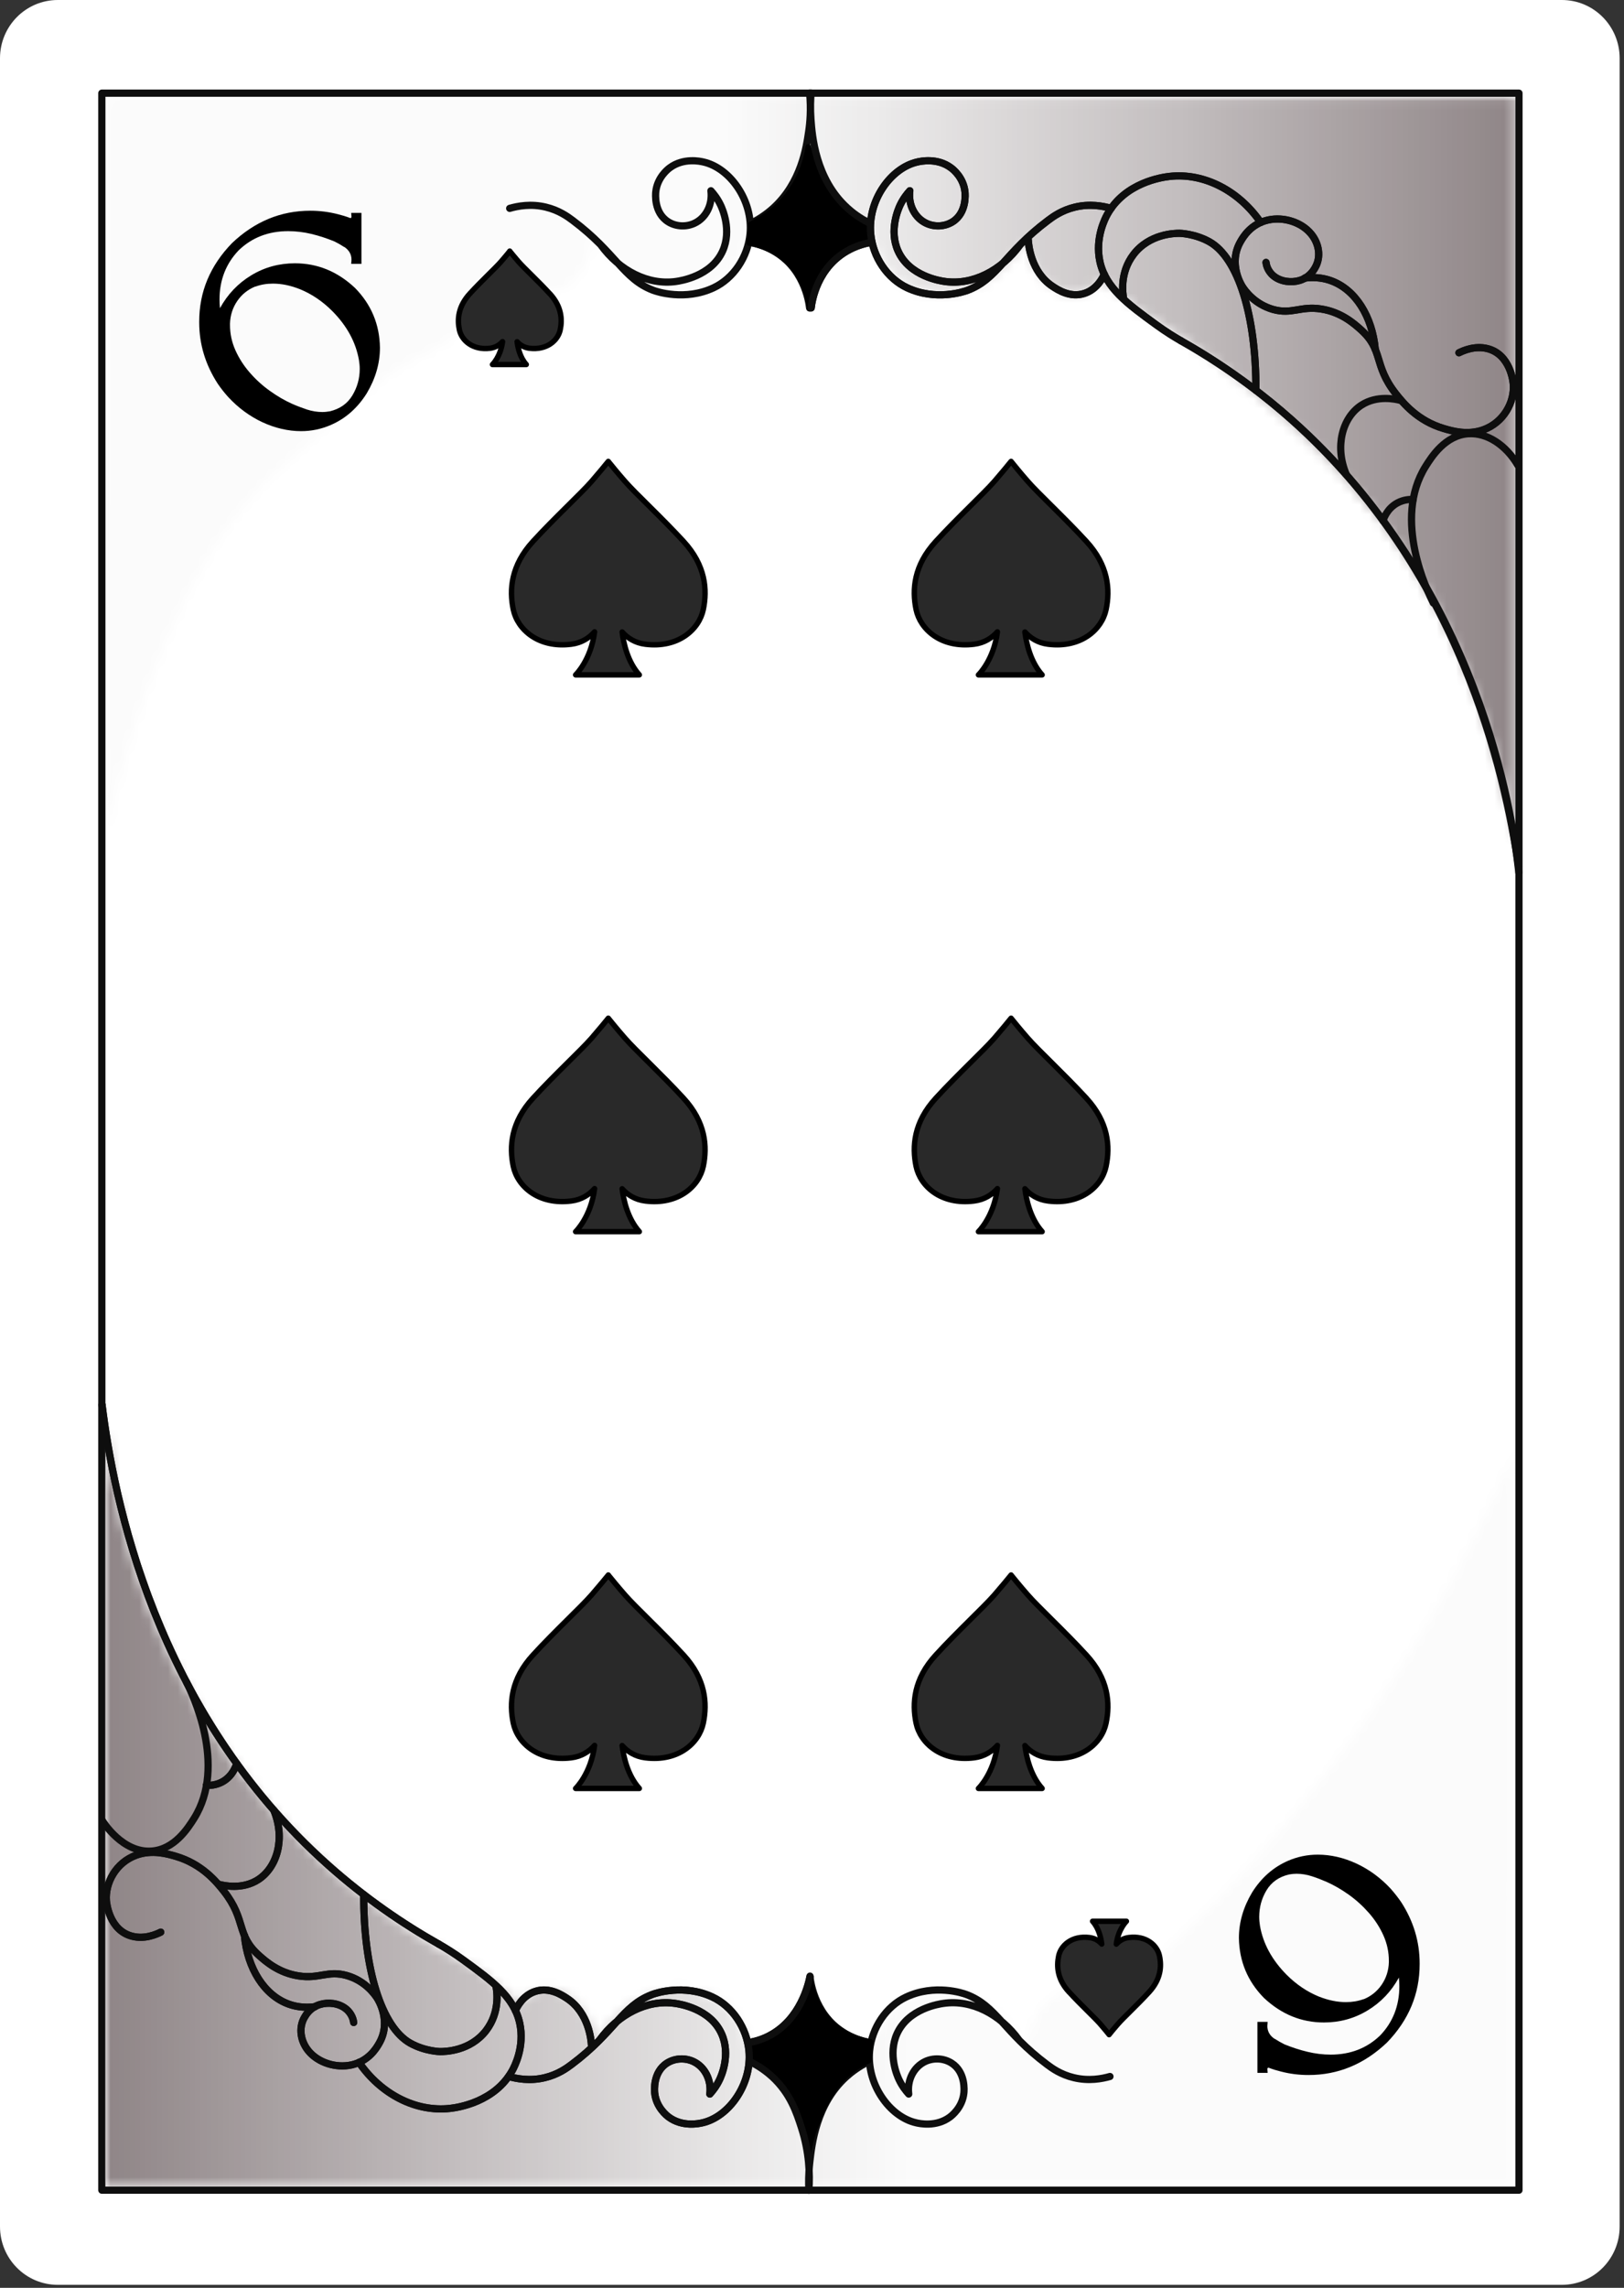 <svg width="169" height="238" viewBox="0 0 169 238" fill="none" xmlns="http://www.w3.org/2000/svg">
<rect x="0" y="0" width="169" height="238" fill="#333333" stroke="none"/>
<path d="M162.531 237.691H6.016C2.691 237.691 0 234.977 0 231.629V6.059C0 2.715 2.691 0 6.016 0H162.531C165.855 0 168.547 2.715 168.547 6.059V231.629C168.547 234.977 165.855 237.691 162.531 237.691Z" fill="white"/>
<mask id="mask0_2314_1252" style="mask-type:luminance" maskUnits="userSpaceOnUse" x="10" y="10" width="149" height="78">
<path d="M10.453 10H158.453V88H10.453V10Z" fill="white"/>
</mask>
<g mask="url(#mask0_2314_1252)">
<mask id="mask1_2314_1252" style="mask-type:luminance" maskUnits="userSpaceOnUse" x="11" y="10" width="147" height="78">
<path d="M157.68 87.742C157.68 61.844 157.687 35.941 157.695 10.043C108.84 10.043 59.977 10.043 11.125 10.051C11.102 35.527 11.078 61.004 11.055 86.484C13.621 75.047 18.797 58.176 28.664 49.172C36.219 42.285 39.992 38.836 42.945 37.453C44.316 36.809 48.707 34.914 52.336 30.48C53.012 29.664 53.5 28.941 53.805 28.461C54.121 28.883 55.336 30.434 57.008 30.465C59.184 30.504 61.613 27.953 61.734 24.113C61.988 24.684 64.125 29.227 68.984 30.254C71.324 30.75 73.289 30.227 74.305 29.863C74.965 29.316 75.84 28.469 76.644 27.254C77.43 26.062 77.859 24.945 78.106 24.137H90.652C90.727 24.602 91.336 28.027 94.457 29.738C97.508 31.41 100.605 30.137 101.559 29.754C104.852 28.426 106.246 25.688 106.555 25.043C107.297 28.582 109.77 30.773 111.945 30.602C112.297 30.57 113.43 30.422 114.609 29.102L118.367 32.227C119.836 33.098 121.898 34.379 124.277 36.047C127.066 37.996 136.32 44.566 143.59 54.008C153.242 66.547 156.473 80.356 157.672 87.727L157.68 87.742Z" fill="white"/>
</mask>
<g mask="url(#mask1_2314_1252)">
<path d="M11.055 10.043V87.742H157.695V10.043H11.055Z" fill="url(#paint0_linear_2314_1252)"/>
</g>
</g>
<path d="M158.07 227.844H10.598C10.598 182.512 10.598 137.184 10.598 91.852C10.598 64.461 10.598 37.078 10.598 9.691H158.07C158.07 37.035 158.07 64.379 158.07 91.727C158.07 137.102 158.07 182.469 158.07 227.844Z" stroke="#0E0E0E" stroke-width="0.75" stroke-linecap="round" stroke-linejoin="round"/>
<path d="M84.25 32.121C84.195 31.5 83.941 29.316 82.133 27.465C80.512 25.801 78.609 25.402 77.957 25.289C78.008 24.637 78.062 23.984 78.113 23.332C78.969 22.934 80.688 21.988 82.109 20.078C83.559 18.137 83.969 16.199 84.106 15.262C84.441 16.434 85.188 18.434 86.879 20.387C88.188 21.887 89.574 22.801 90.531 23.332C90.586 23.984 90.637 24.637 90.691 25.289C90.227 25.336 87.234 25.68 85.434 28.297C84.375 29.844 84.25 31.418 84.234 32.121H84.25Z" fill="white"/>
<path d="M53.039 21.676C53.875 21.434 55.246 21.172 56.797 21.547C58.156 21.871 59.07 22.531 59.59 22.922C64.148 26.34 64.824 28.996 67.957 30.195C68.363 30.352 71.297 31.32 74.25 29.941C76.336 28.965 77.82 26.746 78.055 24.336C78.383 20.887 75.984 17.477 73.199 16.852C72.879 16.777 71.125 16.387 69.691 17.461C69.512 17.594 68.402 18.449 68.242 19.957C68.219 20.184 68.039 22.125 69.527 23.07C70.359 23.594 71.414 23.625 72.254 23.234C73.449 22.688 74.168 21.316 73.981 19.844C74.273 20.168 74.68 20.672 75 21.359C75.156 21.691 76.18 23.949 75.203 26.113C74.019 28.754 70.785 29.219 70.352 29.281C67.465 29.691 64.465 28.176 62.5 25.453" stroke="#0E0E0E" stroke-width="0.75" stroke-linecap="round" stroke-linejoin="round"/>
<path d="M78.113 23.242C78.684 22.965 79.574 22.461 80.484 21.637C83.387 18.988 83.918 15.316 84.156 13.68C84.293 12.758 84.414 11.387 84.254 9.684" stroke="#0E0E0E" stroke-width="0.75" stroke-linecap="round" stroke-linejoin="round"/>
<path d="M77.957 25.199C78.668 25.328 79.441 25.551 80.207 25.941C83.664 27.703 84.172 31.395 84.25 32.031" stroke="#0E0E0E" stroke-width="0.75" stroke-linecap="round" stroke-linejoin="round"/>
<path d="M115.621 21.676C114.789 21.434 113.414 21.172 111.863 21.547C110.504 21.871 109.59 22.531 109.074 22.922C104.512 26.34 103.84 28.996 100.703 30.195C100.297 30.352 97.367 31.32 94.41 29.941C92.324 28.965 90.84 26.746 90.609 24.336C90.277 20.887 92.68 17.477 95.461 16.852C95.781 16.777 97.539 16.387 98.969 17.461C99.152 17.594 100.262 18.449 100.418 19.957C100.441 20.184 100.621 22.125 99.137 23.07C98.305 23.594 97.246 23.625 96.406 23.234C95.215 22.688 94.492 21.316 94.68 19.844C94.387 20.168 93.984 20.672 93.66 21.359C93.504 21.691 92.484 23.949 93.457 26.113C94.645 28.754 97.875 29.219 98.312 29.281C101.199 29.691 104.199 28.176 106.164 25.453" stroke="#0E0E0E" stroke-width="0.75" stroke-linecap="round" stroke-linejoin="round"/>
<path d="M90.707 25.199C89.992 25.328 89.219 25.551 88.457 25.941C85 27.703 84.488 31.395 84.414 32.031" stroke="#0E0E0E" stroke-width="0.75" stroke-linecap="round" stroke-linejoin="round"/>
<path d="M114.914 28.531C114.805 28.785 114.211 30.098 112.824 30.531C111.352 30.996 110.062 30.141 109.523 29.781C107.25 28.273 107.027 25.402 107.004 24.938" stroke="#0E0E0E" stroke-width="0.75" stroke-linecap="round" stroke-linejoin="round"/>
<path d="M122.887 35.445C122.242 35.078 121.336 34.523 120.317 33.781C117.367 31.637 115.067 29.961 114.465 27.234C113.918 24.75 115.035 22.656 115.231 22.305C117.067 18.988 120.914 18.441 121.711 18.352C125.289 17.949 128.918 19.836 131.192 23.137" stroke="#0E0E0E" stroke-width="0.75" stroke-linecap="round" stroke-linejoin="round"/>
<path d="M130.695 40.598C130.734 32.879 128.844 26.82 125.852 25.148C124.313 24.293 122.754 24.27 122.754 24.27C122.234 24.27 119.617 24.309 117.961 26.469C116.484 28.395 116.852 30.602 116.918 30.977" stroke="#0E0E0E" stroke-width="0.75" stroke-linecap="round" stroke-linejoin="round"/>
<path d="M151.824 36.699C152.215 36.504 153.457 35.926 154.801 36.27C157.191 36.879 157.465 39.766 157.476 39.977C157.621 41.812 156.496 43.949 154.351 44.715C152.699 45.301 151.109 44.836 150.262 44.586C147.519 43.785 146.012 41.918 145.262 40.973C142.859 37.914 144.031 36.426 141.57 34.254C140.902 33.66 139.555 32.461 137.484 32.145C135.332 31.809 134.445 32.738 132.48 32.191C130.555 31.648 129.555 30.234 129.301 29.836C129.18 29.656 127.777 27.398 129.098 25.125C129.367 24.652 130.172 23.281 131.976 22.883C133.621 22.531 135.43 23.129 136.418 24.309C137.265 25.312 137.512 26.73 136.851 27.855C136.711 28.102 136.262 28.867 135.242 29.176C134.387 29.43 133.297 29.316 132.547 28.719C131.887 28.184 131.769 27.504 131.746 27.301" stroke="#0E0E0E" stroke-width="0.75" stroke-linecap="round" stroke-linejoin="round"/>
<path d="M143.117 36.344C142.801 32.926 141.055 30.113 138.496 29.199C137.91 28.988 136.996 28.777 135.781 28.926" stroke="#0E0E0E" stroke-width="0.75" stroke-linecap="round" stroke-linejoin="round"/>
<path d="M145.711 41.648C145.246 41.527 143.313 41.078 141.66 42.156C139.672 43.461 138.879 46.484 140.102 49.352" stroke="#0E0E0E" stroke-width="0.75" stroke-linecap="round" stroke-linejoin="round"/>
<path d="M147.066 51.961C146.762 51.945 146.125 51.953 145.449 52.305C144.352 52.883 143.992 53.941 143.926 54.18" stroke="#0E0E0E" stroke-width="0.75" stroke-linecap="round" stroke-linejoin="round"/>
<path d="M158.055 90.773C158.039 90.668 158.027 90.481 157.996 90.262C157.41 85.125 154.102 61.141 134.379 43.641C131.926 41.469 128.125 38.414 122.887 35.445" stroke="#0E0E0E" stroke-width="0.75" stroke-linecap="round" stroke-linejoin="round"/>
<path d="M84.25 32.121C84.195 31.5 83.941 29.316 82.133 27.465C80.512 25.801 78.609 25.402 77.957 25.289C78.008 24.637 78.062 23.984 78.113 23.332C78.969 22.934 80.688 21.988 82.109 20.078C83.559 18.137 83.969 16.199 84.106 15.262C84.441 16.434 85.188 18.434 86.879 20.387C88.188 21.887 89.574 22.801 90.531 23.332C90.586 23.984 90.637 24.637 90.691 25.289C90.227 25.336 87.234 25.68 85.434 28.297C84.375 29.844 84.25 31.418 84.234 32.121H84.25Z" fill="black" stroke="black" stroke-width="0.562" stroke-linecap="round" stroke-linejoin="round"/>
<path d="M115.621 21.676C114.789 21.434 113.414 21.172 111.863 21.547C110.504 21.871 109.59 22.531 109.074 22.922C104.512 26.34 103.84 28.996 100.703 30.195C100.297 30.352 97.367 31.32 94.41 29.941C92.324 28.965 90.84 26.746 90.609 24.336C90.277 20.887 92.68 17.477 95.461 16.852C95.781 16.777 97.539 16.387 98.969 17.461C99.152 17.594 100.262 18.449 100.418 19.957C100.441 20.184 100.621 22.125 99.137 23.07C98.305 23.594 97.246 23.625 96.406 23.234C95.215 22.688 94.492 21.316 94.68 19.844C94.387 20.168 93.984 20.672 93.66 21.359C93.504 21.691 92.484 23.949 93.457 26.113C94.645 28.754 97.875 29.219 98.312 29.281C101.199 29.691 104.199 28.176 106.164 25.453" stroke="#0E0E0E" stroke-width="0.75" stroke-linecap="round" stroke-linejoin="round"/>
<path d="M90.547 23.242C89.445 22.695 88.672 22.086 88.18 21.637C84.832 18.594 84.512 14.07 84.391 12.406C84.309 11.266 84.352 10.32 84.406 9.684" stroke="#0E0E0E" stroke-width="0.75" stroke-linecap="round" stroke-linejoin="round"/>
<path d="M90.707 25.199C89.992 25.328 89.219 25.551 88.457 25.941C85 27.703 84.488 31.395 84.414 32.031" stroke="#0E0E0E" stroke-width="0.75" stroke-linecap="round" stroke-linejoin="round"/>
<path d="M114.914 28.531C114.805 28.785 114.211 30.098 112.824 30.531C111.352 30.996 110.062 30.141 109.523 29.781C107.25 28.273 107.027 25.402 107.004 24.938" stroke="#0E0E0E" stroke-width="0.75" stroke-linecap="round" stroke-linejoin="round"/>
<path d="M122.887 35.445C122.242 35.078 121.336 34.523 120.317 33.781C117.367 31.637 115.067 29.961 114.465 27.234C113.918 24.75 115.035 22.656 115.231 22.305C117.067 18.988 120.914 18.441 121.711 18.352C125.289 17.949 128.918 19.836 131.192 23.137" stroke="#0E0E0E" stroke-width="0.75" stroke-linecap="round" stroke-linejoin="round"/>
<path d="M130.695 40.598C130.734 32.879 128.844 26.82 125.852 25.148C124.313 24.293 122.754 24.27 122.754 24.27C122.234 24.27 119.617 24.309 117.961 26.469C116.484 28.395 116.852 30.602 116.918 30.977" stroke="#0E0E0E" stroke-width="0.75" stroke-linecap="round" stroke-linejoin="round"/>
<path d="M151.824 36.699C152.215 36.504 153.457 35.926 154.801 36.27C157.191 36.879 157.465 39.766 157.476 39.977C157.621 41.812 156.496 43.949 154.351 44.715C152.699 45.301 151.109 44.836 150.262 44.586C147.519 43.785 146.012 41.918 145.262 40.973C142.859 37.914 144.031 36.426 141.57 34.254C140.902 33.66 139.555 32.461 137.484 32.145C135.332 31.809 134.445 32.738 132.48 32.191C130.555 31.648 129.555 30.234 129.301 29.836C129.18 29.656 127.777 27.398 129.098 25.125C129.367 24.652 130.172 23.281 131.976 22.883C133.621 22.531 135.43 23.129 136.418 24.309C137.265 25.312 137.512 26.73 136.851 27.855C136.711 28.102 136.262 28.867 135.242 29.176C134.387 29.43 133.297 29.316 132.547 28.719C131.887 28.184 131.769 27.504 131.746 27.301" stroke="#0E0E0E" stroke-width="0.75" stroke-linecap="round" stroke-linejoin="round"/>
<path d="M143.117 36.344C142.801 32.926 141.055 30.113 138.496 29.199C137.91 28.988 136.996 28.777 135.781 28.926" stroke="#0E0E0E" stroke-width="0.75" stroke-linecap="round" stroke-linejoin="round"/>
<path d="M157.965 48.422C156.734 46.312 154.77 45 152.813 45.121C150.391 45.269 148.965 47.543 148.352 48.523C144.887 54.051 148.59 61.605 149.16 62.738" stroke="#0E0E0E" stroke-width="0.75" stroke-linecap="round" stroke-linejoin="round"/>
<path d="M158.02 90.09C156.609 80.438 152.027 59.324 134.379 43.641C130.539 40.23 126.617 37.551 122.887 35.445" stroke="#0E0E0E" stroke-width="0.75" stroke-linecap="round" stroke-linejoin="round"/>
<mask id="mask2_2314_1252" style="mask-type:luminance" maskUnits="userSpaceOnUse" x="10" y="148" width="149" height="80">
<path d="M10.453 148H158.453V228H10.453V148Z" fill="white"/>
</mask>
<g mask="url(#mask2_2314_1252)">
<mask id="mask3_2314_1252" style="mask-type:luminance" maskUnits="userSpaceOnUse" x="10" y="148" width="148" height="80">
<path d="M10.906 148.289C10.93 174.684 10.941 201.074 10.965 227.461C59.828 227.453 108.691 227.437 157.555 227.43C157.574 201.953 157.598 176.477 157.621 150.996C152.77 162.285 145.328 176.039 133.785 189.781C129.332 195.074 124.844 199.695 120.52 203.699C119.316 205.289 118.117 206.871 116.926 208.461C116.242 208.648 115.563 208.828 114.879 209.016C114.563 208.598 113.348 207.047 111.676 207.016C109.5 206.977 107.07 209.527 106.949 213.367C106.695 212.797 104.559 208.254 99.699 207.227C97.359 206.73 95.394 207.254 94.379 207.613C93.719 208.164 92.844 209.012 92.039 210.227C91.254 211.418 90.824 212.535 90.578 213.344H78.031C77.957 212.879 77.348 209.453 74.227 207.742C71.176 206.07 68.078 207.344 67.125 207.727C63.832 209.055 62.438 211.793 62.129 212.438C61.387 208.898 58.914 206.707 56.738 206.879C56.387 206.91 55.254 207.059 54.074 208.379C52.824 207.336 51.57 206.297 50.316 205.254C44.5 202.371 33.66 196.035 24.562 183.75C13.93 169.379 11.574 154.836 10.922 148.297L10.906 148.289Z" fill="white"/>
</mask>
<g mask="url(#mask3_2314_1252)">
<path d="M10.906 148.289V227.461H157.621V148.289H10.906Z" fill="url(#paint1_linear_2314_1252)"/>
</g>
</g>
<path d="M84.293 205.574C84.344 206.199 84.602 208.379 86.406 210.234C88.027 211.898 89.934 212.297 90.586 212.406C90.531 213.059 90.481 213.711 90.43 214.363C89.574 214.762 87.856 215.707 86.43 217.621C84.984 219.562 84.57 221.496 84.438 222.434C84.098 221.266 83.356 219.262 81.66 217.312C80.356 215.812 78.969 214.898 78.008 214.363C77.957 213.711 77.902 213.059 77.852 212.406C78.316 212.363 81.309 212.016 83.109 209.398C84.164 207.855 84.293 206.281 84.309 205.574H84.293Z" fill="white"/>
<path d="M115.508 216.016C114.676 216.254 113.305 216.516 111.75 216.141C110.395 215.82 109.477 215.16 108.961 214.77C104.402 211.352 103.727 208.695 100.59 207.496C100.188 207.336 97.254 206.371 94.297 207.75C92.215 208.727 90.727 210.945 90.496 213.352C90.164 216.801 92.566 220.215 95.348 220.836C95.672 220.914 97.426 221.301 98.859 220.23C99.039 220.094 100.148 219.238 100.305 217.734C100.328 217.508 100.508 215.566 99.023 214.621C98.191 214.094 97.133 214.066 96.293 214.453C95.102 215.004 94.379 216.375 94.566 217.844C94.277 217.523 93.871 217.02 93.547 216.328C93.391 216 92.371 213.742 93.344 211.574C94.531 208.934 97.762 208.469 98.199 208.41C101.086 207.996 104.086 209.512 106.051 212.234" stroke="#0E0E0E" stroke-width="0.75" stroke-linecap="round" stroke-linejoin="round"/>
<path d="M90.43 214.449C89.371 214.973 88.598 215.566 88.058 216.051C84.945 218.879 84.488 222.996 84.269 224.926C84.129 226.176 84.144 227.211 84.172 227.852" stroke="#0E0E0E" stroke-width="0.75" stroke-linecap="round" stroke-linejoin="round"/>
<path d="M90.586 212.496C89.875 212.371 89.102 212.145 88.336 211.754C84.879 209.992 84.367 206.301 84.293 205.664" stroke="#0E0E0E" stroke-width="0.75" stroke-linecap="round" stroke-linejoin="round"/>
<path d="M52.93 216.016C53.762 216.254 55.133 216.516 56.688 216.141C58.043 215.82 58.957 215.16 59.477 214.77C64.035 211.352 64.711 208.695 67.844 207.496C68.25 207.336 71.184 206.371 74.137 207.75C76.223 208.727 77.707 210.945 77.941 213.352C78.269 216.801 75.871 220.215 73.09 220.836C72.766 220.914 71.012 221.301 69.578 220.23C69.398 220.094 68.289 219.238 68.129 217.734C68.109 217.508 67.93 215.566 69.414 214.621C70.246 214.094 71.305 214.066 72.144 214.453C73.336 215.004 74.055 216.375 73.867 217.844C74.16 217.523 74.566 217.02 74.887 216.328C75.047 216 76.066 213.742 75.09 211.574C73.906 208.934 70.672 208.469 70.238 208.41C67.352 207.996 64.352 209.512 62.387 212.234" stroke="#0E0E0E" stroke-width="0.75" stroke-linecap="round" stroke-linejoin="round"/>
<path d="M77.844 212.496C78.527 212.391 79.305 212.176 80.094 211.754C83.305 210.059 84.137 206.438 84.293 205.664" stroke="#0E0E0E" stroke-width="0.75" stroke-linecap="round" stroke-linejoin="round"/>
<path d="M53.633 209.16C53.746 208.906 54.34 207.594 55.727 207.156C57.195 206.691 58.484 207.547 59.027 207.906C61.297 209.414 61.523 212.289 61.547 212.754" stroke="#0E0E0E" stroke-width="0.75" stroke-linecap="round" stroke-linejoin="round"/>
<path d="M45.66 202.246C46.305 202.613 47.215 203.168 48.234 203.91C51.18 206.055 53.484 207.727 54.082 210.457C54.629 212.941 53.512 215.031 53.316 215.387C51.48 218.699 47.633 219.246 46.84 219.336C43.262 219.742 39.629 217.852 37.359 214.551" stroke="#0E0E0E" stroke-width="0.75" stroke-linecap="round" stroke-linejoin="round"/>
<path d="M37.852 197.102C37.816 204.816 39.707 210.879 42.699 212.551C44.234 213.406 45.797 213.426 45.797 213.426C46.312 213.426 48.93 213.391 50.59 211.23C52.066 209.301 51.699 207.098 51.629 206.723" stroke="#0E0E0E" stroke-width="0.75" stroke-linecap="round" stroke-linejoin="round"/>
<path d="M16.727 201C16.336 201.195 15.09 201.774 13.75 201.426C11.355 200.82 11.086 197.934 11.07 197.723C10.93 195.887 12.055 193.746 14.199 192.984C15.848 192.399 17.438 192.863 18.285 193.109C21.031 193.914 22.539 195.781 23.289 196.727C25.688 199.785 24.52 201.27 26.977 203.445C27.645 204.039 28.996 205.238 31.067 205.551C33.219 205.891 34.102 204.961 36.066 205.508C37.996 206.047 38.992 207.465 39.25 207.863C39.367 208.043 40.77 210.301 39.449 212.574C39.18 213.047 38.379 214.418 36.57 214.816C34.93 215.168 33.121 214.567 32.129 213.391C31.281 212.387 31.035 210.969 31.695 209.844C31.84 209.594 32.289 208.828 33.309 208.524C34.164 208.266 35.25 208.379 36 208.981C36.66 209.512 36.781 210.195 36.805 210.399" stroke="#0E0E0E" stroke-width="0.75" stroke-linecap="round" stroke-linejoin="round"/>
<path d="M25.434 201.344C25.75 204.766 27.496 207.578 30.055 208.492C30.637 208.703 31.555 208.914 32.77 208.762" stroke="#0E0E0E" stroke-width="0.75" stroke-linecap="round" stroke-linejoin="round"/>
<path d="M22.832 196.043C23.312 196.164 25.23 196.598 26.879 195.531C28.883 194.227 29.699 191.203 28.492 188.324" stroke="#0E0E0E" stroke-width="0.75" stroke-linecap="round" stroke-linejoin="round"/>
<path d="M21.473 185.73C21.781 185.746 22.418 185.738 23.094 185.387C24.219 184.793 24.562 183.691 24.629 183.465" stroke="#0E0E0E" stroke-width="0.75" stroke-linecap="round" stroke-linejoin="round"/>
<path d="M10.621 146.145C11.82 155.805 16.035 177.887 34.172 194.047C38.004 197.461 41.918 200.137 45.66 202.246" stroke="#0E0E0E" stroke-width="0.75" stroke-linecap="round" stroke-linejoin="round"/>
<path d="M84.293 205.574C84.344 206.199 84.602 208.379 86.406 210.234C88.027 211.898 89.934 212.297 90.586 212.406C90.531 213.059 90.481 213.711 90.43 214.363C89.965 214.574 89.324 214.906 88.644 215.422C87.106 216.602 86.371 217.98 85.727 219.227C85.164 220.32 84.438 222.016 84.062 224.25C84.055 223.176 83.887 220.094 81.652 217.305C80.387 215.715 78.93 214.824 78 214.359C77.949 213.703 77.894 213.051 77.844 212.398C78.309 212.355 81.301 212.012 83.102 209.391C84.156 207.848 84.285 206.273 84.301 205.566L84.293 205.574Z" fill="black" stroke="black" stroke-width="0.562" stroke-linecap="round" stroke-linejoin="round"/>
<path d="M52.93 216.016C53.762 216.254 55.133 216.516 56.688 216.141C58.043 215.82 58.957 215.16 59.477 214.77C64.035 211.352 64.711 208.695 67.844 207.496C68.25 207.336 71.184 206.371 74.137 207.75C76.223 208.727 77.707 210.945 77.941 213.352C78.269 216.801 75.871 220.215 73.09 220.836C72.766 220.914 71.012 221.301 69.578 220.23C69.398 220.094 68.289 219.238 68.129 217.734C68.109 217.508 67.93 215.566 69.414 214.621C70.246 214.094 71.305 214.066 72.144 214.453C73.336 215.004 74.055 216.375 73.867 217.844C74.16 217.523 74.566 217.02 74.887 216.328C75.047 216 76.066 213.742 75.09 211.574C73.906 208.934 70.672 208.469 70.238 208.41C67.352 207.996 64.352 209.512 62.387 212.234" stroke="#0E0E0E" stroke-width="0.75" stroke-linecap="round" stroke-linejoin="round"/>
<path d="M78 214.449C78.625 214.746 79.492 215.25 80.371 216.051C82.223 217.762 82.891 219.742 83.406 221.363C84.211 223.867 84.293 226.148 84.18 227.852" stroke="#0E0E0E" stroke-width="0.75" stroke-linecap="round" stroke-linejoin="round"/>
<path d="M77.844 212.496C78.527 212.391 79.305 212.176 80.094 211.754C83.332 210.039 84.144 206.332 84.293 205.574" stroke="#0E0E0E" stroke-width="0.75" stroke-linecap="round" stroke-linejoin="round"/>
<path d="M53.633 209.16C53.746 208.906 54.34 207.594 55.727 207.156C57.195 206.691 58.484 207.547 59.027 207.906C61.297 209.414 61.523 212.289 61.547 212.754" stroke="#0E0E0E" stroke-width="0.75" stroke-linecap="round" stroke-linejoin="round"/>
<path d="M45.66 202.246C46.305 202.613 47.215 203.168 48.234 203.91C51.18 206.055 53.484 207.727 54.082 210.457C54.629 212.941 53.512 215.031 53.316 215.387C51.48 218.699 47.633 219.246 46.84 219.336C43.262 219.742 39.629 217.852 37.359 214.551" stroke="#0E0E0E" stroke-width="0.75" stroke-linecap="round" stroke-linejoin="round"/>
<path d="M37.852 197.102C37.816 204.816 39.707 210.879 42.699 212.551C44.234 213.406 45.797 213.426 45.797 213.426C46.312 213.426 48.93 213.391 50.59 211.23C52.066 209.301 51.699 207.098 51.629 206.723" stroke="#0E0E0E" stroke-width="0.75" stroke-linecap="round" stroke-linejoin="round"/>
<path d="M16.727 201C16.336 201.195 15.09 201.774 13.75 201.426C11.355 200.82 11.086 197.934 11.07 197.723C10.93 195.887 12.055 193.746 14.199 192.984C15.848 192.399 17.438 192.863 18.285 193.109C21.031 193.914 22.539 195.781 23.289 196.727C25.688 199.785 24.52 201.27 26.977 203.445C27.645 204.039 28.996 205.238 31.067 205.551C33.219 205.891 34.102 204.961 36.066 205.508C37.996 206.047 38.992 207.465 39.25 207.863C39.367 208.043 40.77 210.301 39.449 212.574C39.18 213.047 38.379 214.418 36.57 214.816C34.93 215.168 33.121 214.567 32.129 213.391C31.281 212.387 31.035 210.969 31.695 209.844C31.84 209.594 32.289 208.828 33.309 208.524C34.164 208.266 35.25 208.379 36 208.981C36.66 209.512 36.781 210.195 36.805 210.399" stroke="#0E0E0E" stroke-width="0.75" stroke-linecap="round" stroke-linejoin="round"/>
<path d="M25.434 201.344C25.75 204.766 27.496 207.578 30.055 208.492C30.637 208.703 31.555 208.914 32.77 208.762" stroke="#0E0E0E" stroke-width="0.75" stroke-linecap="round" stroke-linejoin="round"/>
<path d="M10.664 189.414C10.754 189.563 12.75 192.758 15.734 192.57C18.152 192.422 19.574 190.156 20.199 189.164C23.656 183.645 19.957 176.086 19.387 174.953" stroke="#0E0E0E" stroke-width="0.75" stroke-linecap="round" stroke-linejoin="round"/>
<path d="M22.832 196.043C23.312 196.164 25.23 196.598 26.879 195.531C28.883 194.227 29.699 191.203 28.492 188.324" stroke="#0E0E0E" stroke-width="0.75" stroke-linecap="round" stroke-linejoin="round"/>
<path d="M21.473 185.73C21.781 185.746 22.418 185.738 23.094 185.387C24.219 184.793 24.562 183.691 24.629 183.465" stroke="#0E0E0E" stroke-width="0.75" stroke-linecap="round" stroke-linejoin="round"/>
<path d="M10.621 146.145C11.82 155.805 16.035 177.887 34.172 194.047C38.004 197.461 41.918 200.137 45.66 202.246" stroke="#0E0E0E" stroke-width="0.75" stroke-linecap="round" stroke-linejoin="round"/>
<path d="M36.938 29.949C38.633 31.672 39.504 33.75 39.539 36.172C39.539 37.809 39.074 39.391 38.16 40.926C37.207 42.441 35.969 43.539 34.441 44.203C33.457 44.633 32.422 44.852 31.336 44.852C29.977 44.852 28.629 44.535 27.301 43.922C25.973 43.297 24.789 42.426 23.754 41.309C23.355 40.867 22.988 40.402 22.656 39.914C21.375 37.934 20.73 35.812 20.73 33.531V33.457C20.73 30.359 21.863 27.645 24.137 25.297C26.5 23.047 29.219 21.922 32.297 21.922C33.27 21.922 34.215 22.043 35.152 22.281C35.582 22.387 36.008 22.516 36.422 22.672C36.441 22.68 36.457 22.688 36.465 22.688C36.52 22.688 36.555 22.648 36.578 22.574L36.547 22.148H37.613V27.449H36.547L36.578 27.023C36.578 26.496 36.352 26.07 35.902 25.738C35.875 25.719 35.836 25.695 35.789 25.68C35.469 25.469 35.137 25.281 34.801 25.117C34.02 24.797 33.219 24.531 32.402 24.336C31.582 24.141 30.781 24.047 29.984 24.047C27.938 24.047 26.219 24.711 24.84 26.039C23.512 27.426 22.844 29.137 22.844 31.156C22.844 31.453 22.859 31.762 22.891 32.062C23.68 30.621 24.758 29.484 26.145 28.641C27.531 27.801 29.047 27.391 30.691 27.391C33.047 27.391 35.125 28.246 36.938 29.949ZM26.566 29.805C25.793 30.121 25.164 30.621 24.691 31.312C24.219 32.004 23.965 32.781 23.934 33.652V33.809C23.934 34.719 24.121 35.594 24.496 36.434C24.871 37.273 25.375 38.055 25.996 38.766C26.617 39.48 27.309 40.109 28.074 40.656C28.84 41.203 29.617 41.664 30.414 42.016C30.906 42.234 31.418 42.426 31.941 42.602C32.469 42.773 33.008 42.863 33.547 42.863C33.805 42.863 34.059 42.832 34.32 42.789C35.379 42.539 36.156 41.984 36.668 41.137C37.18 40.289 37.434 39.367 37.434 38.379C37.434 38.062 37.402 37.754 37.352 37.453C37.027 35.594 36.098 33.891 34.574 32.355C33.57 31.352 32.461 30.602 31.246 30.098C30.254 29.699 29.305 29.504 28.402 29.504C27.742 29.504 27.137 29.609 26.566 29.82V29.805Z" fill="black"/>
<path d="M57.203 30.547C55.98 29.211 54.562 27.914 53.969 27.234C53.527 26.723 53.215 26.332 53.078 26.168C53.07 26.152 53.055 26.137 53.047 26.121C53.039 26.137 53.027 26.152 53.019 26.168C52.891 26.332 52.574 26.715 52.125 27.234C51.531 27.914 50.117 29.211 48.894 30.547C47.672 31.883 47.574 33.211 47.805 34.312C48.039 35.414 49.191 36.457 51.008 36.227C51.578 36.148 51.992 35.879 52.297 35.543C52.094 37.102 51.25 37.922 51.25 37.922H54.766C54.121 37.199 53.894 36.188 53.812 35.551C54.113 35.887 54.531 36.156 55.094 36.227C56.91 36.449 58.066 35.414 58.297 34.312C58.531 33.211 58.434 31.875 57.211 30.547H57.203Z" fill="#292929" stroke="black" stroke-width="0.562" stroke-linecap="round" stroke-linejoin="round"/>
<path d="M131.527 207.84C129.832 206.113 128.965 204.039 128.926 201.613C128.926 199.98 129.383 198.398 130.305 196.859C131.258 195.344 132.496 194.25 134.027 193.582C135.008 193.156 136.043 192.938 137.129 192.938C138.488 192.938 139.84 193.254 141.164 193.867C142.492 194.488 143.68 195.359 144.715 196.477C145.109 196.922 145.477 197.387 145.809 197.871C147.09 199.852 147.734 201.977 147.734 204.254V204.328C147.734 207.426 146.602 210.141 144.332 212.488C141.969 214.738 139.246 215.863 136.172 215.863C135.195 215.863 134.242 215.746 133.312 215.504C132.887 215.398 132.457 215.273 132.047 215.113C132.023 215.109 132.008 215.102 132 215.102C131.949 215.102 131.91 215.137 131.887 215.211L131.918 215.641H130.852V210.336H131.918L131.887 210.766C131.887 211.289 132.113 211.719 132.562 212.047C132.594 212.07 132.629 212.094 132.676 212.109C133 212.316 133.328 212.504 133.664 212.672C134.453 212.992 135.25 213.254 136.066 213.449C136.883 213.645 137.687 213.742 138.48 213.742C140.527 213.742 142.246 213.074 143.625 211.746C144.953 210.359 145.621 208.648 145.621 206.633C145.621 206.332 145.605 206.023 145.574 205.727C144.789 207.164 143.707 208.305 142.32 209.145C140.934 209.984 139.418 210.398 137.777 210.398C135.422 210.398 133.344 209.543 131.527 207.84ZM141.902 207.984C142.672 207.668 143.305 207.164 143.777 206.477C144.25 205.785 144.504 205.004 144.531 204.137V203.977C144.531 203.07 144.344 202.191 143.969 201.352C143.594 200.512 143.094 199.734 142.469 199.02C141.848 198.309 141.156 197.676 140.395 197.129C139.629 196.582 138.848 196.125 138.055 195.773C137.559 195.555 137.055 195.359 136.523 195.188C136 195.016 135.457 194.926 134.918 194.926C134.672 194.926 134.406 194.953 134.145 195C133.09 195.246 132.309 195.801 131.797 196.648C131.289 197.496 131.039 198.422 131.039 199.41C131.039 199.727 131.07 200.031 131.117 200.332C131.438 202.191 132.367 203.895 133.891 205.434C134.895 206.437 136.004 207.188 137.219 207.691C138.211 208.086 139.164 208.281 140.062 208.281C140.723 208.281 141.332 208.176 141.902 207.969V207.984Z" fill="black"/>
<path d="M111.262 207.238C112.484 208.574 113.902 209.871 114.496 210.555C114.938 211.066 115.254 211.453 115.387 211.621C115.395 211.637 115.41 211.648 115.418 211.664C115.426 211.648 115.441 211.637 115.449 211.621C115.574 211.453 115.891 211.074 116.34 210.555C116.934 209.871 118.352 208.574 119.574 207.238C120.797 205.906 120.895 204.578 120.66 203.477C120.43 202.371 119.274 201.328 117.457 201.562C116.887 201.637 116.477 201.906 116.168 202.246C116.371 200.684 117.219 199.867 117.219 199.867H113.699C114.344 200.586 114.57 201.602 114.652 202.238C114.352 201.898 113.934 201.629 113.371 201.562C111.555 201.336 110.402 202.371 110.168 203.477C109.938 204.578 110.031 205.914 111.254 207.238H111.262Z" fill="#292929" stroke="black" stroke-width="0.562" stroke-linecap="round" stroke-linejoin="round"/>
<path d="M71.129 56.316C68.828 53.812 66.156 51.359 65.039 50.078C64.199 49.117 63.609 48.383 63.359 48.074C63.34 48.051 63.316 48.023 63.301 48C63.277 48.023 63.254 48.051 63.242 48.074C62.992 48.383 62.402 49.109 61.562 50.078C60.441 51.359 57.766 53.812 55.469 56.316C53.168 58.824 52.98 61.336 53.414 63.414C53.852 65.488 56.027 67.449 59.445 67.019C60.52 66.887 61.305 66.367 61.875 65.731C61.492 68.676 59.902 70.207 59.902 70.207H66.531C65.324 68.859 64.891 66.938 64.742 65.746C65.312 66.383 66.09 66.887 67.156 67.019C70.574 67.449 72.75 65.488 73.188 63.414C73.621 61.336 73.434 58.824 71.129 56.316Z" fill="#292929" stroke="black" stroke-width="0.562" stroke-linecap="round" stroke-linejoin="round"/>
<path d="M113.047 56.316C110.746 53.812 108.074 51.359 106.957 50.078C106.117 49.117 105.527 48.383 105.277 48.074C105.254 48.051 105.234 48.023 105.219 48C105.195 48.023 105.172 48.051 105.156 48.074C104.91 48.383 104.316 49.109 103.477 50.078C102.359 51.359 99.684 53.812 97.387 56.316C95.086 58.824 94.898 61.336 95.332 63.414C95.77 65.488 97.942 67.449 101.363 67.019C102.438 66.887 103.223 66.367 103.793 65.731C103.41 68.676 101.82 70.207 101.82 70.207H108.449C107.242 68.859 106.809 66.938 106.656 65.746C107.227 66.383 108.008 66.887 109.074 67.019C112.492 67.449 114.668 65.488 115.102 63.414C115.539 61.336 115.352 58.824 113.047 56.316Z" fill="#292929" stroke="black" stroke-width="0.562" stroke-linecap="round" stroke-linejoin="round"/>
<path d="M71.129 114.238C68.828 111.734 66.156 109.281 65.039 108C64.199 107.039 63.609 106.305 63.359 105.996C63.34 105.977 63.316 105.945 63.301 105.922C63.277 105.945 63.254 105.977 63.242 105.996C62.992 106.305 62.402 107.031 61.562 108C60.441 109.281 57.766 111.734 55.469 114.238C53.168 116.746 52.98 119.258 53.414 121.336C53.852 123.414 56.027 125.371 59.445 124.941C60.52 124.809 61.305 124.289 61.875 123.652C61.492 126.602 59.902 128.129 59.902 128.129H66.531C65.324 126.781 64.891 124.859 64.742 123.668C65.312 124.305 66.09 124.809 67.156 124.941C70.574 125.371 72.75 123.414 73.188 121.336C73.621 119.258 73.434 116.746 71.129 114.238Z" fill="#292929" stroke="black" stroke-width="0.562" stroke-linecap="round" stroke-linejoin="round"/>
<path d="M113.047 114.238C110.746 111.734 108.074 109.281 106.957 108C106.117 107.039 105.527 106.305 105.277 105.996C105.254 105.977 105.234 105.945 105.219 105.922C105.195 105.945 105.172 105.977 105.156 105.996C104.91 106.305 104.316 107.031 103.477 108C102.359 109.281 99.684 111.734 97.387 114.238C95.086 116.746 94.898 119.258 95.332 121.336C95.77 123.414 97.942 125.371 101.363 124.941C102.438 124.809 103.223 124.289 103.793 123.652C103.41 126.602 101.82 128.129 101.82 128.129H108.449C107.242 126.781 106.809 124.859 106.656 123.668C107.227 124.305 108.008 124.809 109.074 124.941C112.492 125.371 114.668 123.414 115.102 121.336C115.539 119.258 115.352 116.746 113.047 114.238Z" fill="#292929" stroke="black" stroke-width="0.562" stroke-linecap="round" stroke-linejoin="round"/>
<path d="M71.129 172.164C68.828 169.656 66.156 167.203 65.039 165.922C64.199 164.961 63.609 164.227 63.359 163.922C63.34 163.898 63.316 163.867 63.301 163.844C63.277 163.867 63.254 163.898 63.242 163.922C62.992 164.227 62.402 164.953 61.562 165.922C60.441 167.203 57.766 169.656 55.469 172.164C53.168 174.668 52.98 177.18 53.414 179.258C53.852 181.336 56.027 183.293 59.445 182.863C60.52 182.73 61.305 182.211 61.875 181.574C61.492 184.523 59.902 186.051 59.902 186.051H66.531C65.324 184.703 64.891 182.781 64.742 181.59C65.312 182.227 66.09 182.73 67.156 182.863C70.574 183.293 72.75 181.336 73.188 179.258C73.621 177.18 73.434 174.668 71.129 172.164Z" fill="#292929" stroke="black" stroke-width="0.562" stroke-linecap="round" stroke-linejoin="round"/>
<path d="M113.047 172.164C110.746 169.656 108.074 167.203 106.957 165.922C106.117 164.961 105.527 164.227 105.277 163.922C105.254 163.898 105.234 163.867 105.219 163.844C105.195 163.867 105.172 163.898 105.156 163.922C104.91 164.227 104.316 164.953 103.477 165.922C102.359 167.203 99.684 169.656 97.387 172.164C95.086 174.668 94.898 177.18 95.332 179.258C95.77 181.336 97.942 183.293 101.363 182.863C102.438 182.73 103.223 182.211 103.793 181.574C103.41 184.523 101.82 186.051 101.82 186.051H108.449C107.242 184.703 106.809 182.781 106.656 181.59C107.227 182.227 108.008 182.73 109.074 182.863C112.492 183.293 114.668 181.336 115.102 179.258C115.539 177.18 115.352 174.668 113.047 172.164Z" fill="#292929" stroke="black" stroke-width="0.562" stroke-linecap="round" stroke-linejoin="round"/>
<defs>
<linearGradient id="paint0_linear_2314_1252" x1="157.696" y1="48.892" x2="11.056" y2="48.892" gradientUnits="userSpaceOnUse">
<stop stop-color="#8F8587"/>
<stop offset="0.004" stop-color="#908688"/>
<stop offset="0.008" stop-color="#918789"/>
<stop offset="0.012" stop-color="#92888A"/>
<stop offset="0.016" stop-color="#92898B"/>
<stop offset="0.02" stop-color="#938A8B"/>
<stop offset="0.023" stop-color="#948B8C"/>
<stop offset="0.027" stop-color="#958C8D"/>
<stop offset="0.031" stop-color="#968D8E"/>
<stop offset="0.035" stop-color="#978D8F"/>
<stop offset="0.039" stop-color="#988E90"/>
<stop offset="0.043" stop-color="#988F91"/>
<stop offset="0.047" stop-color="#999092"/>
<stop offset="0.051" stop-color="#9A9193"/>
<stop offset="0.055" stop-color="#9B9294"/>
<stop offset="0.059" stop-color="#9C9395"/>
<stop offset="0.062" stop-color="#9D9496"/>
<stop offset="0.066" stop-color="#9D9596"/>
<stop offset="0.07" stop-color="#9E9697"/>
<stop offset="0.074" stop-color="#9F9798"/>
<stop offset="0.078" stop-color="#A09899"/>
<stop offset="0.082" stop-color="#A1999A"/>
<stop offset="0.086" stop-color="#A2999B"/>
<stop offset="0.09" stop-color="#A39A9C"/>
<stop offset="0.094" stop-color="#A39B9D"/>
<stop offset="0.098" stop-color="#A49C9E"/>
<stop offset="0.102" stop-color="#A59D9F"/>
<stop offset="0.105" stop-color="#A69EA0"/>
<stop offset="0.109" stop-color="#A79FA0"/>
<stop offset="0.113" stop-color="#A8A0A1"/>
<stop offset="0.117" stop-color="#A8A1A2"/>
<stop offset="0.121" stop-color="#A9A2A3"/>
<stop offset="0.125" stop-color="#AAA3A4"/>
<stop offset="0.129" stop-color="#ABA4A5"/>
<stop offset="0.133" stop-color="#ACA5A6"/>
<stop offset="0.137" stop-color="#ADA5A7"/>
<stop offset="0.141" stop-color="#AEA6A8"/>
<stop offset="0.145" stop-color="#AEA7A9"/>
<stop offset="0.148" stop-color="#AFA8AA"/>
<stop offset="0.152" stop-color="#B0A9AB"/>
<stop offset="0.156" stop-color="#B1AAAB"/>
<stop offset="0.16" stop-color="#B2ABAC"/>
<stop offset="0.164" stop-color="#B3ACAD"/>
<stop offset="0.168" stop-color="#B3ADAE"/>
<stop offset="0.172" stop-color="#B4AEAF"/>
<stop offset="0.176" stop-color="#B5AFB0"/>
<stop offset="0.18" stop-color="#B6B0B1"/>
<stop offset="0.184" stop-color="#B7B1B2"/>
<stop offset="0.188" stop-color="#B8B2B3"/>
<stop offset="0.191" stop-color="#B9B2B4"/>
<stop offset="0.195" stop-color="#B9B3B5"/>
<stop offset="0.199" stop-color="#BAB4B5"/>
<stop offset="0.203" stop-color="#BBB5B6"/>
<stop offset="0.207" stop-color="#BCB6B7"/>
<stop offset="0.211" stop-color="#BDB7B8"/>
<stop offset="0.215" stop-color="#BEB8B9"/>
<stop offset="0.219" stop-color="#BEB9BA"/>
<stop offset="0.223" stop-color="#BFBABB"/>
<stop offset="0.227" stop-color="#C0BBBC"/>
<stop offset="0.23" stop-color="#C1BCBD"/>
<stop offset="0.234" stop-color="#C2BDBE"/>
<stop offset="0.238" stop-color="#C3BEBF"/>
<stop offset="0.242" stop-color="#C3BEBF"/>
<stop offset="0.246" stop-color="#C4BFC0"/>
<stop offset="0.25" stop-color="#C5C0C1"/>
<stop offset="0.254" stop-color="#C6C1C2"/>
<stop offset="0.258" stop-color="#C6C2C3"/>
<stop offset="0.262" stop-color="#C7C3C3"/>
<stop offset="0.266" stop-color="#C8C3C4"/>
<stop offset="0.27" stop-color="#C9C4C5"/>
<stop offset="0.273" stop-color="#C9C5C6"/>
<stop offset="0.277" stop-color="#CAC6C7"/>
<stop offset="0.281" stop-color="#CBC7C7"/>
<stop offset="0.285" stop-color="#CCC7C8"/>
<stop offset="0.289" stop-color="#CCC8C9"/>
<stop offset="0.293" stop-color="#CDC9CA"/>
<stop offset="0.297" stop-color="#CECACB"/>
<stop offset="0.301" stop-color="#CFCBCB"/>
<stop offset="0.305" stop-color="#CFCCCC"/>
<stop offset="0.309" stop-color="#D0CCCD"/>
<stop offset="0.312" stop-color="#D1CDCE"/>
<stop offset="0.316" stop-color="#D2CECF"/>
<stop offset="0.32" stop-color="#D2CFCF"/>
<stop offset="0.324" stop-color="#D3D0D0"/>
<stop offset="0.328" stop-color="#D4D0D1"/>
<stop offset="0.332" stop-color="#D5D1D2"/>
<stop offset="0.336" stop-color="#D5D2D3"/>
<stop offset="0.34" stop-color="#D6D3D3"/>
<stop offset="0.344" stop-color="#D7D4D4"/>
<stop offset="0.348" stop-color="#D8D5D5"/>
<stop offset="0.352" stop-color="#D8D5D6"/>
<stop offset="0.355" stop-color="#D9D6D7"/>
<stop offset="0.359" stop-color="#DAD7D7"/>
<stop offset="0.363" stop-color="#DBD8D8"/>
<stop offset="0.367" stop-color="#DBD9D9"/>
<stop offset="0.371" stop-color="#DCDADA"/>
<stop offset="0.375" stop-color="#DDDADB"/>
<stop offset="0.379" stop-color="#DEDBDB"/>
<stop offset="0.383" stop-color="#DEDCDC"/>
<stop offset="0.387" stop-color="#DFDDDD"/>
<stop offset="0.391" stop-color="#E0DEDE"/>
<stop offset="0.395" stop-color="#E1DEDF"/>
<stop offset="0.398" stop-color="#E1DFE0"/>
<stop offset="0.402" stop-color="#E2E0E0"/>
<stop offset="0.406" stop-color="#E3E1E1"/>
<stop offset="0.41" stop-color="#E4E2E2"/>
<stop offset="0.414" stop-color="#E4E3E3"/>
<stop offset="0.418" stop-color="#E5E3E4"/>
<stop offset="0.422" stop-color="#E6E4E4"/>
<stop offset="0.426" stop-color="#E6E5E5"/>
<stop offset="0.43" stop-color="#E7E6E6"/>
<stop offset="0.434" stop-color="#E8E7E7"/>
<stop offset="0.438" stop-color="#E9E7E8"/>
<stop offset="0.441" stop-color="#E9E8E8"/>
<stop offset="0.445" stop-color="#EAE9E9"/>
<stop offset="0.449" stop-color="#EBEAEA"/>
<stop offset="0.453" stop-color="#ECEBEB"/>
<stop offset="0.457" stop-color="#ECEBEB"/>
<stop offset="0.461" stop-color="#EDECEC"/>
<stop offset="0.465" stop-color="#EDECEC"/>
<stop offset="0.469" stop-color="#EEEDED"/>
<stop offset="0.473" stop-color="#EEEEEE"/>
<stop offset="0.477" stop-color="#EFEEEE"/>
<stop offset="0.48" stop-color="#EFEFEF"/>
<stop offset="0.484" stop-color="#F0EFEF"/>
<stop offset="0.488" stop-color="#F1F0F0"/>
<stop offset="0.492" stop-color="#F1F1F1"/>
<stop offset="0.496" stop-color="#F2F1F1"/>
<stop offset="0.5" stop-color="#F2F2F2"/>
<stop offset="0.504" stop-color="#F3F2F2"/>
<stop offset="0.508" stop-color="#F3F3F3"/>
<stop offset="0.512" stop-color="#F4F4F4"/>
<stop offset="0.516" stop-color="#F5F4F4"/>
<stop offset="0.52" stop-color="#F5F5F5"/>
<stop offset="0.523" stop-color="#F6F5F5"/>
<stop offset="0.527" stop-color="#F6F6F6"/>
<stop offset="0.531" stop-color="#F7F7F7"/>
<stop offset="0.535" stop-color="#F7F7F7"/>
<stop offset="0.539" stop-color="#F8F8F8"/>
<stop offset="0.543" stop-color="#F8F8F8"/>
<stop offset="0.547" stop-color="#F9F9F9"/>
<stop offset="0.551" stop-color="#FAFAFA"/>
<stop offset="0.555" stop-color="#FAFAFA"/>
<stop offset="0.562" stop-color="#FBFBFB"/>
<stop offset="0.625" stop-color="#FBFBFB"/>
<stop offset="0.75" stop-color="#FBFBFB"/>
<stop offset="1" stop-color="#FBFBFB"/>
</linearGradient>
<linearGradient id="paint1_linear_2314_1252" x1="10.906" y1="187.882" x2="157.621" y2="187.882" gradientUnits="userSpaceOnUse">
<stop stop-color="#8F8587"/>
<stop offset="0.004" stop-color="#908688"/>
<stop offset="0.008" stop-color="#918789"/>
<stop offset="0.012" stop-color="#91888A"/>
<stop offset="0.016" stop-color="#92898A"/>
<stop offset="0.02" stop-color="#938A8B"/>
<stop offset="0.023" stop-color="#948A8C"/>
<stop offset="0.027" stop-color="#958B8D"/>
<stop offset="0.031" stop-color="#968C8E"/>
<stop offset="0.035" stop-color="#968D8F"/>
<stop offset="0.039" stop-color="#978E90"/>
<stop offset="0.043" stop-color="#988F91"/>
<stop offset="0.047" stop-color="#999091"/>
<stop offset="0.051" stop-color="#9A9192"/>
<stop offset="0.055" stop-color="#9A9293"/>
<stop offset="0.059" stop-color="#9B9294"/>
<stop offset="0.062" stop-color="#9C9395"/>
<stop offset="0.066" stop-color="#9D9496"/>
<stop offset="0.07" stop-color="#9E9597"/>
<stop offset="0.074" stop-color="#9E9698"/>
<stop offset="0.078" stop-color="#9F9798"/>
<stop offset="0.082" stop-color="#A09899"/>
<stop offset="0.086" stop-color="#A1999A"/>
<stop offset="0.09" stop-color="#A29A9B"/>
<stop offset="0.094" stop-color="#A39A9C"/>
<stop offset="0.098" stop-color="#A39B9D"/>
<stop offset="0.102" stop-color="#A49C9E"/>
<stop offset="0.105" stop-color="#A59D9F"/>
<stop offset="0.109" stop-color="#A69E9F"/>
<stop offset="0.113" stop-color="#A79FA0"/>
<stop offset="0.117" stop-color="#A7A0A1"/>
<stop offset="0.121" stop-color="#A8A1A2"/>
<stop offset="0.125" stop-color="#A9A2A3"/>
<stop offset="0.129" stop-color="#AAA2A4"/>
<stop offset="0.133" stop-color="#ABA3A5"/>
<stop offset="0.137" stop-color="#ABA4A6"/>
<stop offset="0.141" stop-color="#ACA5A6"/>
<stop offset="0.145" stop-color="#ADA6A7"/>
<stop offset="0.148" stop-color="#AEA7A8"/>
<stop offset="0.152" stop-color="#AFA8A9"/>
<stop offset="0.156" stop-color="#B0A9AA"/>
<stop offset="0.16" stop-color="#B0AAAB"/>
<stop offset="0.164" stop-color="#B1AAAC"/>
<stop offset="0.168" stop-color="#B2ABAD"/>
<stop offset="0.172" stop-color="#B3ACAD"/>
<stop offset="0.176" stop-color="#B4ADAE"/>
<stop offset="0.18" stop-color="#B4AEAF"/>
<stop offset="0.184" stop-color="#B5AFB0"/>
<stop offset="0.188" stop-color="#B6B0B1"/>
<stop offset="0.191" stop-color="#B7B1B2"/>
<stop offset="0.195" stop-color="#B8B2B3"/>
<stop offset="0.199" stop-color="#B9B2B4"/>
<stop offset="0.203" stop-color="#B9B3B4"/>
<stop offset="0.207" stop-color="#BAB4B5"/>
<stop offset="0.211" stop-color="#BBB5B6"/>
<stop offset="0.215" stop-color="#BCB6B7"/>
<stop offset="0.219" stop-color="#BDB7B8"/>
<stop offset="0.223" stop-color="#BDB8B9"/>
<stop offset="0.227" stop-color="#BEB9BA"/>
<stop offset="0.23" stop-color="#BFBABB"/>
<stop offset="0.234" stop-color="#C0BABB"/>
<stop offset="0.238" stop-color="#C1BBBC"/>
<stop offset="0.242" stop-color="#C1BCBD"/>
<stop offset="0.246" stop-color="#C2BDBE"/>
<stop offset="0.25" stop-color="#C3BEBF"/>
<stop offset="0.254" stop-color="#C4BFC0"/>
<stop offset="0.258" stop-color="#C5C0C1"/>
<stop offset="0.262" stop-color="#C5C0C1"/>
<stop offset="0.266" stop-color="#C6C1C2"/>
<stop offset="0.27" stop-color="#C7C2C3"/>
<stop offset="0.273" stop-color="#C8C3C4"/>
<stop offset="0.277" stop-color="#C8C4C5"/>
<stop offset="0.281" stop-color="#C9C5C5"/>
<stop offset="0.285" stop-color="#CAC5C6"/>
<stop offset="0.289" stop-color="#CBC6C7"/>
<stop offset="0.293" stop-color="#CBC7C8"/>
<stop offset="0.297" stop-color="#CCC8C9"/>
<stop offset="0.301" stop-color="#CDC9C9"/>
<stop offset="0.305" stop-color="#CDC9CA"/>
<stop offset="0.309" stop-color="#CECACB"/>
<stop offset="0.312" stop-color="#CFCBCC"/>
<stop offset="0.316" stop-color="#D0CCCD"/>
<stop offset="0.32" stop-color="#D0CDCD"/>
<stop offset="0.324" stop-color="#D1CECE"/>
<stop offset="0.328" stop-color="#D2CECF"/>
<stop offset="0.332" stop-color="#D3CFD0"/>
<stop offset="0.336" stop-color="#D3D0D1"/>
<stop offset="0.34" stop-color="#D4D1D1"/>
<stop offset="0.344" stop-color="#D5D2D2"/>
<stop offset="0.348" stop-color="#D6D2D3"/>
<stop offset="0.352" stop-color="#D6D3D4"/>
<stop offset="0.355" stop-color="#D7D4D5"/>
<stop offset="0.359" stop-color="#D8D5D5"/>
<stop offset="0.363" stop-color="#D9D6D6"/>
<stop offset="0.367" stop-color="#D9D7D7"/>
<stop offset="0.371" stop-color="#DAD7D8"/>
<stop offset="0.375" stop-color="#DBD8D9"/>
<stop offset="0.379" stop-color="#DCD9D9"/>
<stop offset="0.383" stop-color="#DCDADA"/>
<stop offset="0.387" stop-color="#DDDBDB"/>
<stop offset="0.391" stop-color="#DEDCDC"/>
<stop offset="0.395" stop-color="#DFDCDD"/>
<stop offset="0.398" stop-color="#DFDDDD"/>
<stop offset="0.402" stop-color="#E0DEDE"/>
<stop offset="0.406" stop-color="#E1DFDF"/>
<stop offset="0.41" stop-color="#E2E0E0"/>
<stop offset="0.414" stop-color="#E2E0E1"/>
<stop offset="0.418" stop-color="#E3E1E1"/>
<stop offset="0.422" stop-color="#E4E2E2"/>
<stop offset="0.426" stop-color="#E5E3E3"/>
<stop offset="0.43" stop-color="#E5E4E4"/>
<stop offset="0.434" stop-color="#E6E5E5"/>
<stop offset="0.438" stop-color="#E7E5E5"/>
<stop offset="0.441" stop-color="#E8E6E6"/>
<stop offset="0.445" stop-color="#E8E7E7"/>
<stop offset="0.449" stop-color="#E9E8E8"/>
<stop offset="0.453" stop-color="#EAE9E9"/>
<stop offset="0.457" stop-color="#EBE9E9"/>
<stop offset="0.461" stop-color="#EBEAEA"/>
<stop offset="0.465" stop-color="#ECEBEB"/>
<stop offset="0.469" stop-color="#ECEBEB"/>
<stop offset="0.473" stop-color="#EDECEC"/>
<stop offset="0.477" stop-color="#EDEDED"/>
<stop offset="0.48" stop-color="#EEEDED"/>
<stop offset="0.484" stop-color="#EFEEEE"/>
<stop offset="0.488" stop-color="#EFEEEE"/>
<stop offset="0.492" stop-color="#F0EFEF"/>
<stop offset="0.496" stop-color="#F0F0F0"/>
<stop offset="0.5" stop-color="#F1F0F0"/>
<stop offset="0.504" stop-color="#F1F1F1"/>
<stop offset="0.508" stop-color="#F2F1F1"/>
<stop offset="0.512" stop-color="#F3F2F2"/>
<stop offset="0.516" stop-color="#F3F3F3"/>
<stop offset="0.52" stop-color="#F4F3F3"/>
<stop offset="0.523" stop-color="#F4F4F4"/>
<stop offset="0.527" stop-color="#F5F4F4"/>
<stop offset="0.531" stop-color="#F5F5F5"/>
<stop offset="0.535" stop-color="#F6F6F6"/>
<stop offset="0.539" stop-color="#F6F6F6"/>
<stop offset="0.543" stop-color="#F7F7F7"/>
<stop offset="0.547" stop-color="#F8F7F7"/>
<stop offset="0.551" stop-color="#F8F8F8"/>
<stop offset="0.555" stop-color="#F9F9F9"/>
<stop offset="0.559" stop-color="#F9F9F9"/>
<stop offset="0.562" stop-color="#FAFAFA"/>
<stop offset="0.566" stop-color="#FAFAFA"/>
<stop offset="0.57" stop-color="#FBFBFB"/>
<stop offset="0.578" stop-color="#FBFBFB"/>
<stop offset="0.594" stop-color="#FBFBFB"/>
<stop offset="0.625" stop-color="#FBFBFB"/>
<stop offset="0.75" stop-color="#FBFBFB"/>
<stop offset="1" stop-color="#FBFBFB"/>
</linearGradient>
</defs>
</svg>
